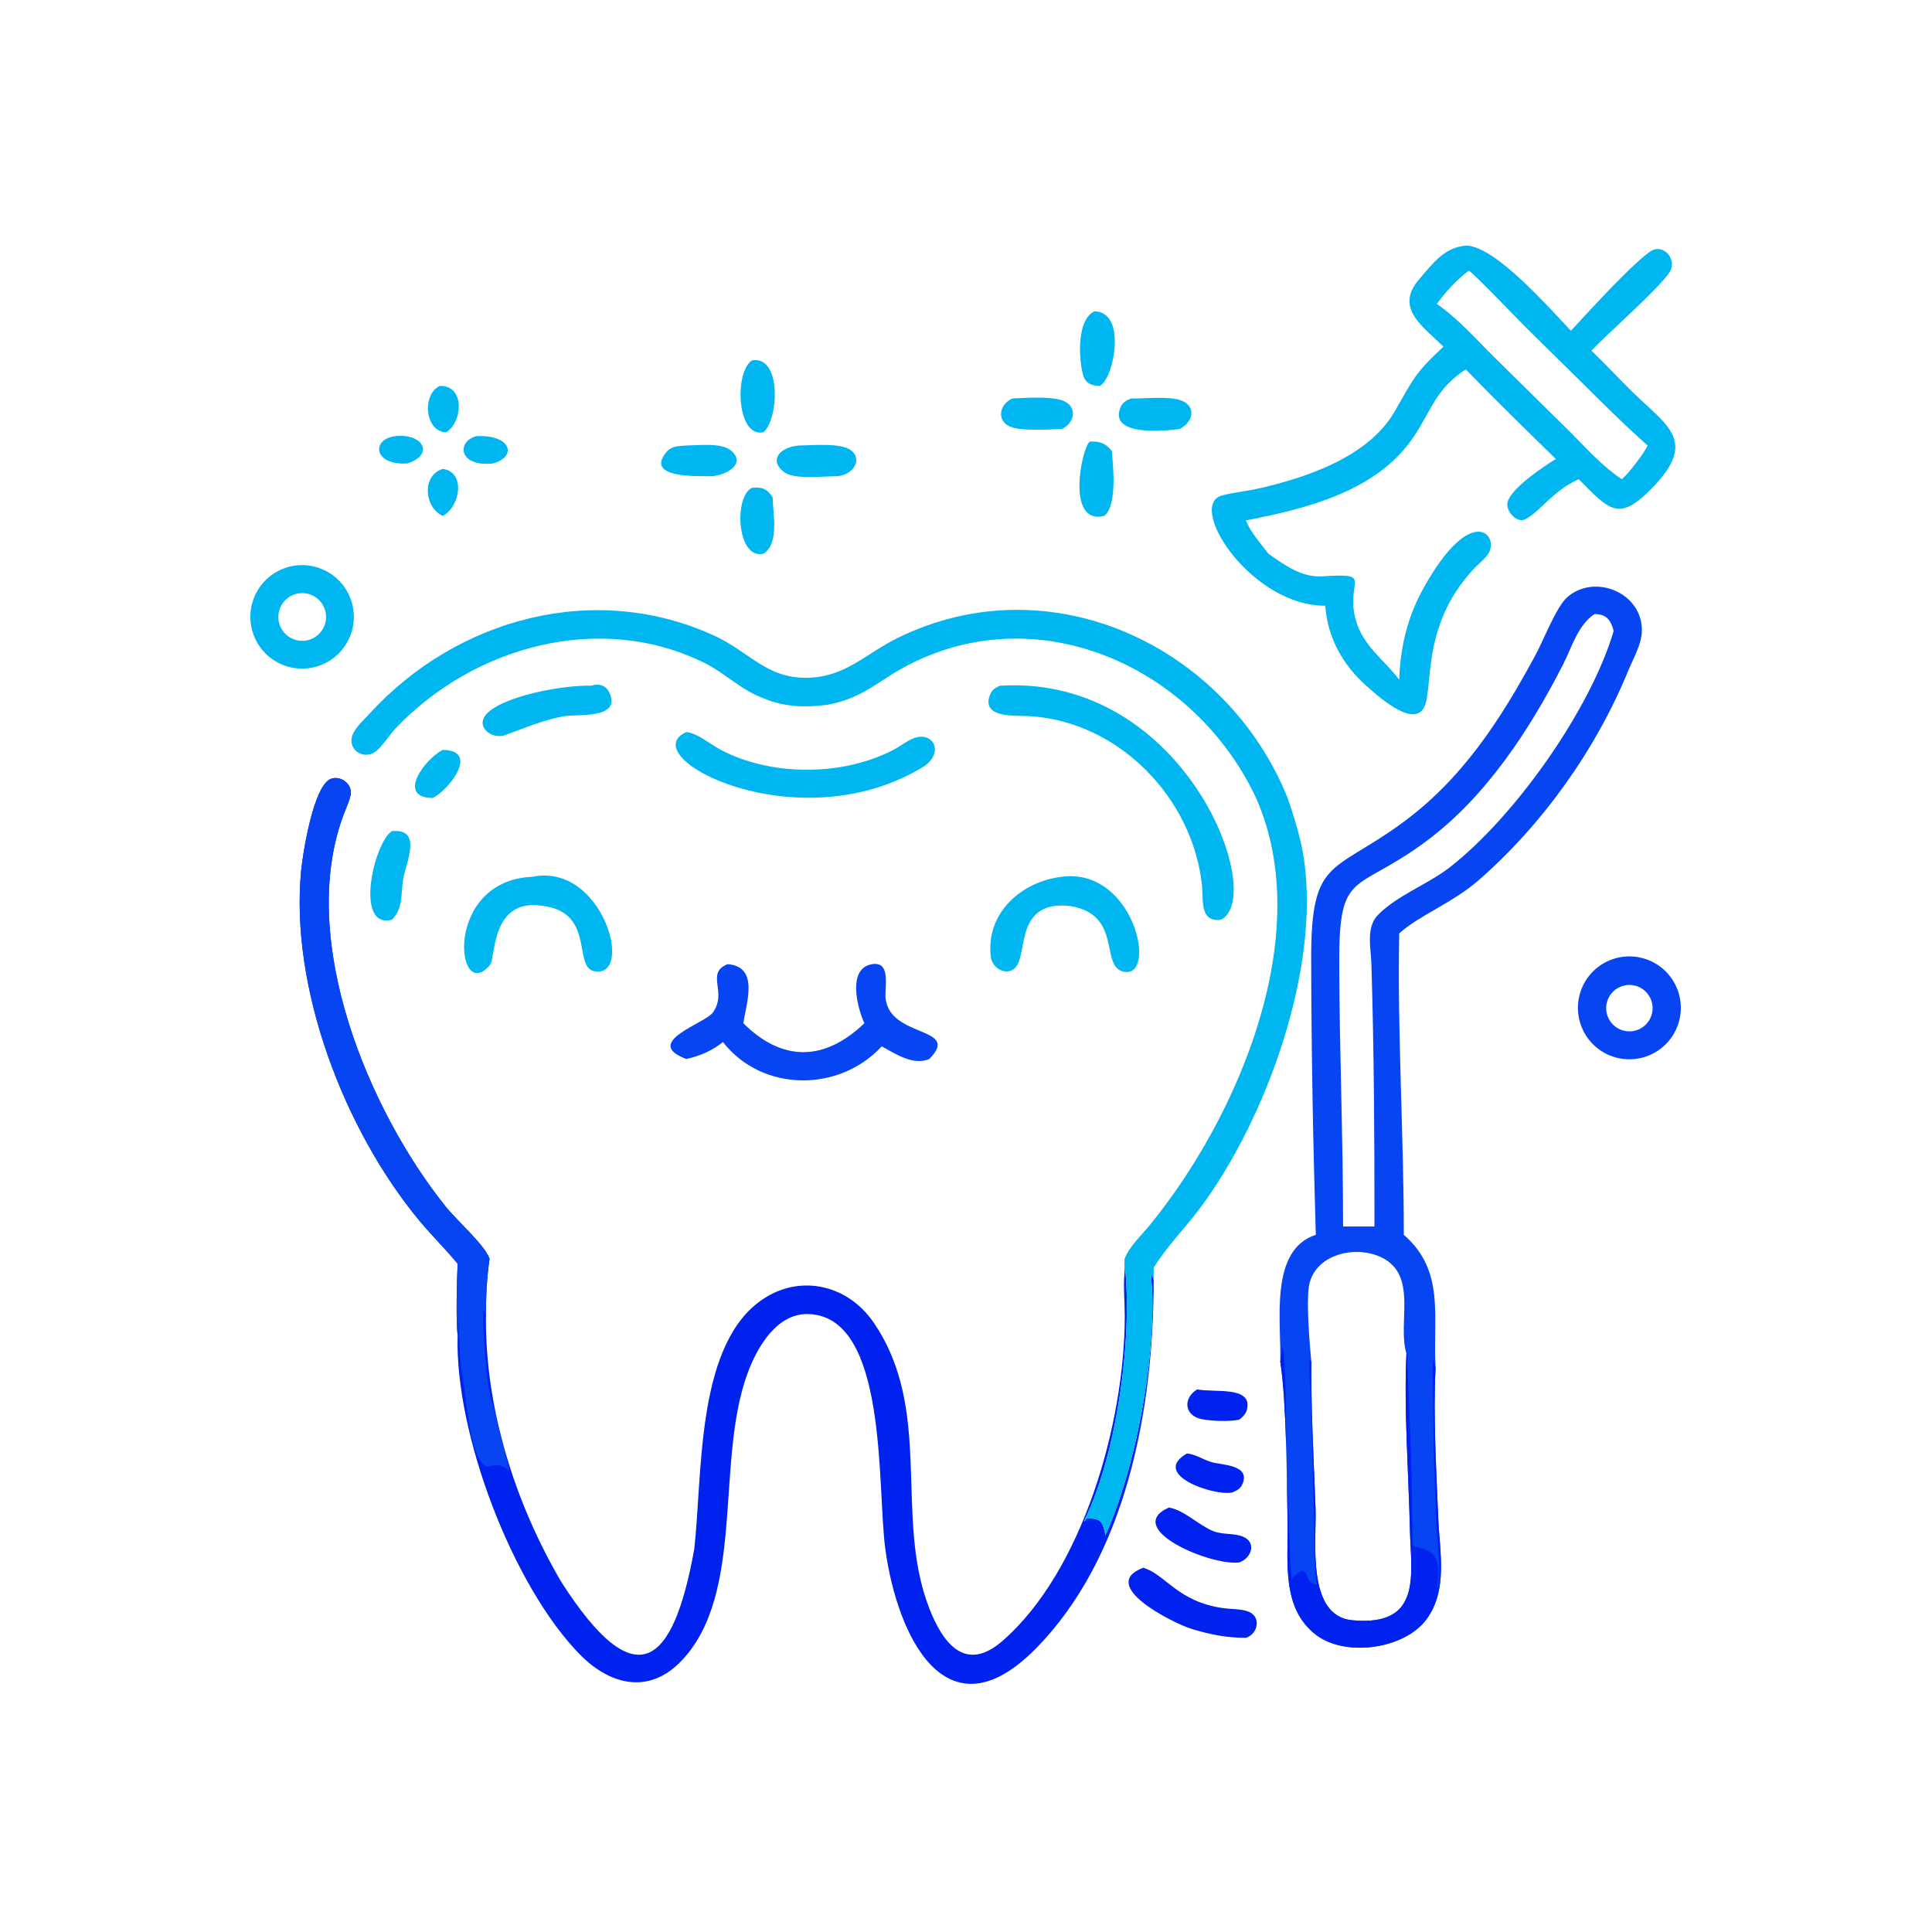 <?xml version="1.0" encoding="utf-8" ?>
<svg xmlns="http://www.w3.org/2000/svg" xmlns:xlink="http://www.w3.org/1999/xlink" width="1024" height="1024">
	<path fill="#0745F2" transform="scale(2 2)" d="M348.703 327.239C347.969 303.161 347.518 278.109 347.48 253.973C347.437 227.585 353.051 231.449 370.969 218.552C387.363 206.753 397.604 190.879 407.047 173.352C409.09 169.558 412.461 160.764 415.378 158.231C422.785 151.801 435.572 157.273 435.101 167.484C434.943 170.915 432.783 174.634 431.481 177.797C422.869 198.736 408.847 218.428 391.849 233.278C384.989 239.27 376.265 242.459 370.806 247.362C370.272 273.144 372.034 300.854 372.023 327.239C383.117 336.888 379.647 348.986 380.445 362.518C379.768 374.431 380.655 390.38 381.155 402.466C381.52 411.306 383.696 421.258 378.15 428.97C372.363 437.016 356.727 439.21 348.873 433.327C339.467 426.282 341.409 413.727 341.226 403.417C341.021 391.898 340.941 371.955 339.358 361.336L339.287 360.873C339.59 350.409 336.281 331.245 348.703 327.239ZM372.721 358.702C370.336 350.932 375.501 338.853 367.085 333.756C360.085 329.515 347.915 332.139 346.81 341.333C346.241 346.063 347.043 355.797 347.511 360.873C347.395 373.167 348.172 387.308 348.627 399.644C348.94 408.149 346.081 428.23 358.355 429.386C377.008 431.143 373.926 417.253 373.648 405.476C373.301 390.705 372.02 373.151 372.721 358.702ZM355.929 325.03L360.989 325.03L364.247 325.03C364.253 301.514 364.149 278.939 363.435 255.466C363.306 251.235 361.932 245.762 365.179 242.461C370.304 237.252 378.346 234.394 384.219 229.832C401.171 216.666 421.381 188.39 427.641 167.206C426.858 164.236 425.703 162.772 422.555 162.725C418.106 165.75 416.62 171.397 414.284 175.984C405.466 193.297 393.835 211.14 377.997 222.912C359.095 236.961 354.846 230.07 354.908 255.252C354.966 278.538 355.94 301.625 355.929 325.03Z"/>
	<path fill="#02E" transform="scale(2 2)" d="M339.287 360.873C339.486 359.531 339.689 358.19 339.858 356.843C340.906 358.238 340.802 382.93 340.894 385.766C341.784 413.298 342.291 419.213 342.418 419.263L342.738 419.062C342.103 420.369 342.416 418.645 342.522 418.156C347.46 413.294 344.993 419.239 348.712 419.91L349.012 419.739C348.234 415.698 348.499 411.665 348.372 407.555L347.427 371.197C347.363 368.663 346.754 362.671 347.06 360.529L347.236 360.471L347.511 360.873C347.395 373.167 348.172 387.308 348.627 399.644C348.94 408.149 346.081 428.23 358.355 429.386C377.008 431.143 373.926 417.253 373.648 405.476C373.301 390.705 372.02 373.151 372.721 358.702L372.934 358.309C373.135 359.709 372.961 361.168 373.026 362.585C373.747 378.17 374.32 393.937 374.314 409.524C376.43 410.91 381.614 409.498 381.143 417.79C381.115 418.295 380.748 420.515 381.092 420.644C382.079 417.54 380.676 406.166 380.536 402.529L380.054 387.394C379.997 385.694 379.505 360.63 379.725 360.062C380.068 360.873 380.258 361.659 380.445 362.518C379.768 374.431 380.655 390.38 381.155 402.466C381.52 411.306 383.696 421.258 378.15 428.97C372.363 437.016 356.727 439.21 348.873 433.327C339.467 426.282 341.409 413.727 341.226 403.417C341.021 391.898 340.941 371.955 339.358 361.336L339.287 360.873Z"/>
	<path fill="#02E" transform="scale(2 2)" d="M121.28 334.906C118.063 330.985 114.387 327.41 111.137 323.489C91.146 299.373 76.776 261.623 79.821 230.588C80.242 226.301 82.998 208.461 87.566 206.456C90.173 205.311 93.522 207.836 92.924 210.661C92.53 212.526 91.558 214.51 90.9 216.312C78.871 249.286 97.68 294.325 118.152 319.808C121.095 323.472 128.563 330.027 129.741 333.597C128.984 338.813 128.76 343.892 128.776 349.152C128.625 373.53 136.542 398.493 148.837 419.377C168.6 450.099 178.417 441.421 183.976 410.57C186.181 391.242 184.435 358.242 200.647 345.405C210.82 337.35 224.263 339.936 231.469 350.411C247.48 373.684 236.863 401.692 246.181 426.003C249.906 435.723 255.934 443.311 265.629 434.892C286.974 416.355 297.995 377.226 298.073 348.941C298.084 345.125 297.674 341.277 297.984 337.47L298.022 337.029L298.079 335.326C300.216 354.183 296.095 385.021 287.535 402.587C286.981 403.723 287.54 403.049 287.935 402.419C291.862 402.321 292.196 403.198 292.96 406.828C300.789 389.282 306.022 361.957 305.357 342.19C305.315 340.945 304.595 335.539 305.732 339.153C305.78 372.812 298.696 412.694 274.139 437.245C250.852 460.527 237.831 433.884 234.633 410.618C232.365 394.12 235.457 348.774 214.176 348.236C205.803 348.024 200.621 357.122 198.13 363.875C189.461 387.383 197.642 422.184 180.632 440.093C172.053 449.125 161.727 446.643 153.68 438.456C135.974 420.442 120.439 379.967 121.28 353.772C120.787 350.962 121.087 338.079 121.28 334.906Z"/>
	<path fill="#0745F2" transform="scale(2 2)" d="M121.28 334.906C118.063 330.985 114.387 327.41 111.137 323.489C91.146 299.373 76.776 261.623 79.821 230.588C80.242 226.301 82.998 208.461 87.566 206.456C90.173 205.311 93.522 207.836 92.924 210.661C92.53 212.526 91.558 214.51 90.9 216.312C78.871 249.286 97.68 294.325 118.152 319.808C121.095 323.472 128.563 330.027 129.741 333.597C128.984 338.813 128.76 343.892 128.776 349.152C128.65 348.675 128.419 347.277 128.072 347.021C127.738 350.308 128.946 367.217 130.162 370.84C130.702 372.449 134.79 388.444 134.897 389.705L134.447 389.758L134.777 389.605C131.452 386.798 129.897 389.357 128.579 388.473C124.172 385.519 123.625 369.274 122.333 363.342C121.728 360.564 121.424 345.19 121.367 345.084C121.373 347.888 121.638 351.004 121.28 353.772C120.787 350.962 121.087 338.079 121.28 334.906Z"/>
	<path fill="#00B6F1" transform="scale(2 2)" d="M388.447 65.093C396.169 65.025 410.689 81.805 416.322 87.653C420.716 82.88 432.089 70.359 437.222 66.716C440.73 64.226 444.655 68.768 442.429 72.183C439.647 76.451 426.041 88.39 421.735 92.917C425.445 96.479 428.941 100.276 432.62 103.876C441.645 112.708 449.869 116.736 438.254 128.892C429.039 138.536 426.684 135.36 418.368 126.988C411.342 130.18 408.42 135.369 404.266 137.59C401.97 138.817 398.861 135.307 399.532 133.024C400.655 129.2 409.02 123.669 412.303 121.632C404.28 113.772 396.251 105.969 388.447 97.888C380.391 103.211 379.596 108.357 374.646 115.747C364.942 130.233 346.213 134.789 330.168 137.926C331.485 141.192 334.043 143.957 336.148 146.741C340.349 149.694 344.941 153.08 350.364 152.733C364.55 151.825 356.399 153.829 359.28 164.256C361.197 171.194 366.699 174.719 370.806 180.123C371.106 171.317 373.01 163.458 377.311 155.735C389.93 133.077 397.447 141.87 394.442 146.688C393.528 148.153 391.847 149.396 390.656 150.665C375.81 166.487 380.31 183.674 377.054 188.014C373.777 192.382 364.887 184.188 362.334 181.961C355.913 176.361 351.828 169.055 351.204 160.516C332.145 160.634 315.263 135.428 323.114 131.566C324.462 130.903 331.091 130.009 333.121 129.551C346.027 126.645 362.483 121.208 369.495 109.212C374.537 100.588 374.719 99.087 382.521 91.883C377.323 86.639 369.448 81.752 376.036 74.078C379.598 69.929 382.697 65.573 388.447 65.093ZM380.779 80.543C386.309 84.355 390.998 89.722 395.764 94.434L416.304 114.685C420.585 118.986 424.698 123.635 429.792 126.988C431.604 125.548 435.746 120.005 436.65 118.066C430.48 112.637 424.713 106.83 418.877 101.049L404.375 86.772C402.385 84.776 390.479 72.359 389.253 71.709C386.044 74.13 383.132 77.291 380.779 80.543Z"/>
	<path fill="#00B6F1" transform="scale(2 2)" d="M202.318 185.034C196.61 183.017 192.081 178.342 186.628 175.648C158.911 161.957 125.476 171.334 104.89 192.977C103.322 194.625 101.16 198.015 99.497 199.211C96.259 201.538 91.84 198.534 93.49 194.612C94.334 192.606 96.58 190.605 98.035 189.017C121.128 163.814 157.781 153.805 189.588 168.603C198.433 172.718 203.156 179.716 213.674 179.624C223.957 179.535 229.191 173.362 237.816 169.105C278.32 149.116 324.967 171.149 341.243 211.476C343.065 216.865 344.749 222.15 345.579 227.804C349.825 256.738 335.727 296.404 318.047 320.13C314.127 325.39 309.158 330.405 305.732 335.951C305.731 337.018 305.718 338.086 305.732 339.153C304.595 335.539 305.315 340.945 305.357 342.19C306.022 361.957 300.789 389.282 292.96 406.828C292.196 403.198 291.862 402.321 287.935 402.419C287.54 403.049 286.981 403.723 287.535 402.587C296.095 385.021 300.216 354.183 298.079 335.326L298.022 337.029C297.889 335.885 297.974 334.745 298.022 333.597C299.323 330.259 302.472 327.407 304.738 324.628C328.157 295.905 348.863 247.54 332.87 211.476C316.877 177.308 276.181 158.2 241.063 176.043C232.966 180.157 229.034 184.933 219.436 186.742C213.664 187.552 207.735 187.399 202.318 185.034Z"/>
	<path fill="#0745F2" transform="scale(2 2)" d="M229.068 271.169C227.111 266.903 224.497 256.482 231.208 255.498C236.155 254.773 234.45 261.577 234.682 264.377C235.58 275.234 254.9 271.921 246.278 280.646C242.019 282.451 237.327 279.299 233.671 277.296C222.443 289.457 202.101 289.558 191.587 276.162C188.54 278.542 185.617 279.806 181.877 280.646L181.589 280.531C170.38 276.153 186.705 271.281 188.857 268.393C192.931 262.926 186.824 257.978 192.803 255.513C201.277 256.119 197.783 265.78 196.995 271.169C207.43 281.541 218.569 281.221 229.068 271.169Z"/>
	<path fill="#00B6F1" transform="scale(2 2)" d="M265.001 181.718C314.435 178.689 335.91 238.029 323.496 243.748C317.819 244.404 318.941 238.408 318.544 234.649C316.093 211.418 296.457 191.153 272.743 189.773C269.301 189.573 259.718 190.458 262.426 183.971C262.941 182.739 263.828 182.235 265.001 181.718Z"/>
	<path fill="#00B6F1" transform="scale(2 2)" d="M79.453 149.776Q79.789 149.761 80.126 149.763Q80.463 149.765 80.8 149.783Q81.136 149.801 81.471 149.836Q81.807 149.87 82.14 149.922Q82.473 149.973 82.803 150.04Q83.133 150.108 83.459 150.191Q83.786 150.275 84.108 150.374Q84.43 150.474 84.746 150.589Q85.063 150.704 85.374 150.835Q85.684 150.966 85.988 151.111Q86.292 151.257 86.588 151.418Q86.885 151.578 87.173 151.753Q87.461 151.928 87.74 152.117Q88.019 152.305 88.288 152.508Q88.558 152.71 88.817 152.925Q89.076 153.14 89.325 153.368Q89.573 153.596 89.81 153.835Q90.047 154.075 90.272 154.326Q90.497 154.577 90.709 154.839Q90.921 155.1 91.12 155.372Q91.32 155.644 91.505 155.925Q91.691 156.207 91.862 156.497Q92.034 156.787 92.191 157.085Q92.348 157.383 92.49 157.689Q92.632 157.994 92.759 158.306Q92.886 158.618 92.998 158.936Q93.109 159.254 93.205 159.577Q93.301 159.9 93.381 160.228Q93.46 160.555 93.524 160.886Q93.588 161.217 93.635 161.551Q93.682 161.884 93.713 162.22Q93.744 162.555 93.758 162.892Q93.773 163.229 93.771 163.566Q93.769 163.903 93.75 164.239Q93.731 164.575 93.696 164.911Q93.66 165.246 93.609 165.579Q93.557 165.912 93.489 166.242Q93.421 166.572 93.337 166.898Q93.253 167.224 93.153 167.546Q93.053 167.868 92.937 168.184Q92.822 168.501 92.691 168.811Q92.559 169.122 92.413 169.425Q92.267 169.729 92.106 170.025Q91.945 170.321 91.77 170.609Q91.595 170.897 91.406 171.175Q91.216 171.454 91.014 171.723Q90.811 171.993 90.596 172.252Q90.38 172.511 90.152 172.759Q89.924 173.007 89.684 173.243Q89.444 173.48 89.192 173.704Q88.941 173.929 88.679 174.14Q88.417 174.352 88.145 174.551Q87.873 174.75 87.591 174.935Q87.31 175.12 87.019 175.291Q86.729 175.462 86.431 175.619Q86.132 175.775 85.827 175.917Q85.521 176.059 85.209 176.185Q84.896 176.312 84.578 176.423Q84.26 176.534 83.937 176.629Q83.614 176.725 83.286 176.804Q82.959 176.883 82.628 176.947Q82.297 177.01 81.963 177.057Q81.629 177.103 81.294 177.134Q80.958 177.164 80.622 177.178Q80.286 177.192 79.949 177.189Q79.613 177.187 79.277 177.167Q78.941 177.148 78.607 177.113Q78.272 177.077 77.94 177.025Q77.608 176.973 77.279 176.905Q76.949 176.837 76.624 176.753Q76.298 176.669 75.977 176.568Q75.656 176.468 75.34 176.353Q75.024 176.237 74.715 176.106Q74.405 175.975 74.102 175.829Q73.799 175.683 73.504 175.522Q73.208 175.361 72.921 175.186Q72.634 175.011 72.355 174.822Q72.077 174.633 71.808 174.431Q71.54 174.229 71.281 174.014Q71.023 173.798 70.775 173.571Q70.528 173.343 70.292 173.104Q70.056 172.864 69.832 172.613Q69.607 172.362 69.396 172.101Q69.184 171.84 68.986 171.568Q68.787 171.296 68.603 171.016Q68.418 170.735 68.247 170.445Q68.076 170.155 67.919 169.858Q67.763 169.56 67.621 169.255Q67.479 168.95 67.353 168.638Q67.226 168.327 67.115 168.009Q67.004 167.692 66.908 167.369Q66.813 167.047 66.733 166.72Q66.654 166.393 66.59 166.063Q66.527 165.733 66.48 165.4Q66.432 165.067 66.402 164.732Q66.371 164.397 66.356 164.061Q66.342 163.725 66.344 163.389Q66.347 163.052 66.365 162.716Q66.384 162.381 66.419 162.046Q66.454 161.712 66.505 161.379Q66.557 161.047 66.624 160.717Q66.692 160.388 66.776 160.062Q66.859 159.736 66.959 159.415Q67.059 159.094 67.174 158.778Q67.289 158.462 67.42 158.152Q67.55 157.842 67.696 157.539Q67.841 157.236 68.002 156.94Q68.162 156.644 68.337 156.357Q68.511 156.069 68.7 155.791Q68.888 155.512 69.09 155.243Q69.292 154.974 69.507 154.716Q69.722 154.457 69.949 154.209Q70.176 153.961 70.416 153.725Q70.655 153.488 70.905 153.264Q71.156 153.039 71.417 152.827Q71.678 152.615 71.949 152.416Q72.221 152.218 72.501 152.032Q72.782 151.847 73.071 151.676Q73.361 151.504 73.658 151.347Q73.956 151.19 74.26 151.048Q74.565 150.906 74.877 150.779Q75.188 150.652 75.505 150.54Q75.823 150.429 76.145 150.333Q76.467 150.237 76.794 150.157Q77.121 150.077 77.451 150.013Q77.781 149.949 78.114 149.901Q78.447 149.853 78.782 149.822Q79.117 149.791 79.453 149.776ZM81.632 169.634Q81.783 169.596 81.932 169.551Q82.08 169.505 82.227 169.452Q82.373 169.4 82.517 169.34Q82.66 169.28 82.801 169.213Q82.941 169.147 83.079 169.073Q83.216 168.999 83.349 168.919Q83.482 168.839 83.611 168.752Q83.74 168.665 83.865 168.572Q83.99 168.479 84.11 168.38Q84.23 168.281 84.345 168.177Q84.46 168.072 84.569 167.961Q84.679 167.851 84.783 167.736Q84.887 167.62 84.986 167.499Q85.084 167.379 85.176 167.254Q85.268 167.128 85.354 166.999Q85.44 166.869 85.52 166.735Q85.599 166.602 85.672 166.464Q85.745 166.327 85.811 166.186Q85.877 166.045 85.936 165.901Q85.995 165.757 86.047 165.61Q86.099 165.464 86.143 165.315Q86.188 165.165 86.225 165.014Q86.262 164.863 86.291 164.711Q86.321 164.558 86.343 164.404Q86.365 164.25 86.38 164.095Q86.394 163.94 86.401 163.785Q86.408 163.629 86.407 163.474Q86.407 163.318 86.398 163.163Q86.39 163.008 86.374 162.853Q86.358 162.698 86.334 162.544Q86.31 162.391 86.279 162.238Q86.248 162.086 86.209 161.935Q86.171 161.784 86.125 161.636Q86.079 161.487 86.025 161.341Q85.972 161.195 85.912 161.051Q85.852 160.908 85.784 160.768Q85.717 160.628 85.643 160.491Q85.569 160.354 85.488 160.221Q85.407 160.088 85.32 159.96Q85.233 159.831 85.139 159.706Q85.046 159.582 84.946 159.463Q84.847 159.343 84.741 159.228Q84.636 159.114 84.525 159.005Q84.415 158.895 84.299 158.792Q84.183 158.688 84.062 158.59Q83.941 158.492 83.815 158.401Q83.69 158.309 83.56 158.223Q83.43 158.138 83.296 158.059Q83.162 157.98 83.024 157.908Q82.886 157.835 82.745 157.77Q82.604 157.705 82.46 157.646Q82.316 157.588 82.169 157.537Q82.022 157.485 81.873 157.441Q81.723 157.397 81.572 157.361Q81.421 157.324 81.268 157.295Q81.115 157.266 80.961 157.245Q80.807 157.223 80.652 157.209Q80.498 157.195 80.342 157.189Q80.187 157.183 80.031 157.184Q79.876 157.185 79.72 157.194Q79.565 157.203 79.41 157.22Q79.256 157.237 79.102 157.261Q78.948 157.285 78.796 157.317Q78.644 157.349 78.493 157.388Q78.344 157.427 78.196 157.473Q78.048 157.52 77.903 157.573Q77.758 157.627 77.615 157.687Q77.473 157.748 77.333 157.815Q77.194 157.882 77.058 157.957Q76.922 158.031 76.79 158.111Q76.658 158.192 76.53 158.279Q76.402 158.366 76.279 158.46Q76.155 158.553 76.037 158.652Q75.918 158.751 75.804 158.856Q75.69 158.961 75.581 159.071Q75.473 159.182 75.37 159.297Q75.267 159.413 75.17 159.533Q75.072 159.653 74.981 159.778Q74.89 159.904 74.805 160.033Q74.72 160.162 74.641 160.296Q74.563 160.429 74.491 160.566Q74.419 160.703 74.354 160.843Q74.288 160.984 74.23 161.127Q74.172 161.271 74.121 161.417Q74.07 161.563 74.026 161.711Q73.982 161.86 73.945 162.01Q73.909 162.16 73.879 162.312Q73.85 162.464 73.829 162.618Q73.807 162.771 73.793 162.925Q73.778 163.079 73.772 163.234Q73.765 163.388 73.766 163.543Q73.767 163.698 73.776 163.852Q73.784 164.007 73.8 164.161Q73.816 164.315 73.84 164.468Q73.864 164.621 73.894 164.772Q73.926 164.924 73.964 165.074Q74.002 165.224 74.048 165.372Q74.094 165.52 74.147 165.665Q74.2 165.811 74.26 165.953Q74.32 166.096 74.386 166.236Q74.453 166.375 74.527 166.511Q74.6 166.648 74.681 166.78Q74.761 166.912 74.847 167.041Q74.934 167.169 75.027 167.293Q75.12 167.417 75.218 167.536Q75.317 167.655 75.421 167.769Q75.526 167.884 75.636 167.993Q75.746 168.102 75.861 168.205Q75.976 168.309 76.096 168.406Q76.216 168.504 76.341 168.596Q76.465 168.688 76.594 168.773Q76.723 168.859 76.856 168.938Q76.989 169.017 77.126 169.089Q77.263 169.162 77.403 169.228Q77.543 169.293 77.686 169.352Q77.829 169.411 77.975 169.463Q78.121 169.514 78.269 169.559Q78.418 169.603 78.568 169.641Q78.718 169.678 78.87 169.708Q79.022 169.737 79.175 169.76Q79.328 169.782 79.482 169.797Q79.636 169.812 79.791 169.819Q79.945 169.826 80.1 169.826Q80.255 169.825 80.41 169.818Q80.564 169.81 80.718 169.794Q80.872 169.779 81.025 169.756Q81.178 169.733 81.33 169.702Q81.482 169.672 81.632 169.634Z"/>
	<path fill="#0745F2" transform="scale(2 2)" d="M429.472 253.654Q429.804 253.597 430.138 253.556Q430.472 253.515 430.808 253.49Q431.144 253.466 431.481 253.458Q431.817 253.45 432.154 253.459Q432.49 253.467 432.826 253.493Q433.162 253.518 433.496 253.56Q433.83 253.602 434.162 253.66Q434.493 253.719 434.822 253.793Q435.15 253.868 435.474 253.959Q435.799 254.05 436.118 254.156Q436.437 254.263 436.751 254.385Q437.065 254.507 437.372 254.645Q437.679 254.783 437.98 254.935Q438.28 255.088 438.572 255.255Q438.864 255.422 439.148 255.604Q439.432 255.785 439.706 255.981Q439.98 256.176 440.245 256.384Q440.509 256.593 440.763 256.814Q441.016 257.036 441.259 257.269Q441.501 257.503 441.732 257.748Q441.963 257.994 442.181 258.25Q442.399 258.506 442.605 258.773Q442.81 259.04 443.002 259.317Q443.194 259.593 443.372 259.879Q443.55 260.165 443.714 260.459Q443.878 260.753 444.027 261.055Q444.176 261.357 444.31 261.666Q444.444 261.975 444.562 262.29Q444.681 262.605 444.784 262.926Q444.886 263.247 444.973 263.572Q445.06 263.897 445.131 264.227Q445.202 264.556 445.256 264.888Q445.31 265.22 445.348 265.555Q445.386 265.889 445.407 266.226Q445.429 266.562 445.434 266.898Q445.438 267.235 445.426 267.571Q445.414 267.908 445.386 268.243Q445.358 268.579 445.312 268.913Q445.268 269.246 445.206 269.577Q445.145 269.909 445.067 270.236Q444.989 270.564 444.895 270.887Q444.802 271.211 444.692 271.529Q444.582 271.847 444.457 272.16Q444.332 272.473 444.192 272.779Q444.051 273.085 443.896 273.383Q443.74 273.682 443.57 273.973Q443.4 274.263 443.216 274.545Q443.032 274.827 442.834 275.1Q442.637 275.372 442.426 275.635Q442.215 275.897 441.991 276.149Q441.767 276.4 441.531 276.641Q441.296 276.881 441.048 277.11Q440.801 277.338 440.542 277.554Q440.284 277.77 440.015 277.973Q439.747 278.176 439.468 278.365Q439.19 278.554 438.902 278.73Q438.615 278.905 438.319 279.066Q438.023 279.227 437.72 279.373Q437.417 279.52 437.107 279.651Q436.796 279.782 436.48 279.897Q436.164 280.013 435.842 280.113Q435.521 280.213 435.195 280.297Q434.868 280.38 434.539 280.448Q434.209 280.516 433.876 280.567Q433.547 280.618 433.216 280.652Q432.885 280.687 432.553 280.705Q432.221 280.724 431.888 280.726Q431.555 280.728 431.223 280.714Q430.89 280.7 430.559 280.67Q430.227 280.639 429.898 280.593Q429.568 280.547 429.241 280.484Q428.914 280.422 428.591 280.344Q428.268 280.265 427.948 280.171Q427.629 280.077 427.315 279.968Q427.001 279.859 426.692 279.734Q426.383 279.609 426.081 279.47Q425.779 279.33 425.484 279.176Q425.189 279.022 424.902 278.854Q424.615 278.686 424.337 278.503Q424.058 278.321 423.789 278.126Q423.519 277.93 423.26 277.722Q423 277.514 422.751 277.293Q422.502 277.072 422.264 276.839Q422.027 276.607 421.8 276.363Q421.574 276.119 421.36 275.864Q421.146 275.609 420.944 275.344Q420.743 275.08 420.555 274.805Q420.366 274.531 420.192 274.247Q420.017 273.964 419.856 273.673Q419.696 273.381 419.549 273.082Q419.403 272.784 419.272 272.478Q419.14 272.172 419.024 271.86Q418.907 271.549 418.806 271.232Q418.705 270.914 418.62 270.593Q418.534 270.271 418.464 269.946Q418.395 269.62 418.341 269.292Q418.287 268.964 418.25 268.633Q418.212 268.302 418.191 267.97Q418.169 267.638 418.164 267.305Q418.159 266.973 418.17 266.64Q418.181 266.307 418.208 265.976Q418.235 265.644 418.278 265.314Q418.322 264.984 418.381 264.657Q418.44 264.329 418.516 264.005Q418.591 263.681 418.682 263.361Q418.773 263.041 418.88 262.726Q418.986 262.41 419.108 262.101Q419.23 261.791 419.366 261.488Q419.503 261.184 419.654 260.888Q419.806 260.592 419.971 260.303Q420.137 260.014 420.317 259.734Q420.496 259.454 420.689 259.183Q420.882 258.912 421.088 258.65Q421.294 258.389 421.512 258.138Q421.731 257.887 421.961 257.647Q422.192 257.407 422.434 257.178Q422.676 256.95 422.928 256.733Q423.181 256.517 423.444 256.313Q423.707 256.109 423.98 255.918Q424.252 255.727 424.534 255.55Q424.816 255.373 425.106 255.21Q425.395 255.046 425.693 254.897Q425.991 254.748 426.295 254.614Q426.599 254.48 426.91 254.36Q427.221 254.241 427.537 254.137Q427.853 254.033 428.174 253.945Q428.495 253.856 428.819 253.783Q429.144 253.711 429.472 253.654ZM433.353 273.121Q433.497 273.084 433.638 273.039Q433.78 272.995 433.919 272.944Q434.059 272.893 434.196 272.836Q434.332 272.778 434.466 272.714Q434.6 272.649 434.731 272.579Q434.861 272.508 434.988 272.431Q435.115 272.355 435.238 272.272Q435.361 272.189 435.48 272.1Q435.599 272.011 435.714 271.917Q435.829 271.823 435.939 271.723Q436.048 271.623 436.153 271.518Q436.258 271.413 436.358 271.303Q436.458 271.193 436.552 271.079Q436.647 270.964 436.735 270.845Q436.824 270.726 436.907 270.603Q436.99 270.48 437.067 270.353Q437.143 270.226 437.214 270.096Q437.285 269.965 437.349 269.831Q437.413 269.697 437.471 269.561Q437.529 269.424 437.58 269.284Q437.631 269.145 437.675 269.003Q437.719 268.862 437.757 268.718Q437.794 268.574 437.824 268.429Q437.855 268.284 437.878 268.137Q437.901 267.991 437.918 267.843Q437.934 267.696 437.943 267.547Q437.952 267.399 437.954 267.251Q437.956 267.102 437.951 266.954Q437.946 266.806 437.933 266.658Q437.921 266.51 437.901 266.363Q437.882 266.216 437.855 266.07Q437.829 265.924 437.795 265.779Q437.761 265.634 437.721 265.492Q437.68 265.349 437.633 265.208Q437.586 265.068 437.532 264.929Q437.478 264.791 437.417 264.656Q437.356 264.52 437.289 264.388Q437.222 264.256 437.148 264.127Q437.075 263.998 436.995 263.872Q436.916 263.747 436.83 263.626Q436.744 263.505 436.653 263.388Q436.562 263.271 436.465 263.158Q436.368 263.046 436.266 262.938Q436.164 262.83 436.056 262.728Q435.949 262.625 435.837 262.528Q435.725 262.431 435.609 262.339Q435.492 262.247 435.371 262.161Q435.25 262.075 435.125 261.995Q435 261.915 434.871 261.841Q434.743 261.767 434.611 261.699Q434.479 261.631 434.344 261.57Q434.208 261.509 434.07 261.454Q433.932 261.399 433.792 261.351Q433.651 261.303 433.509 261.262Q433.366 261.221 433.222 261.187Q433.077 261.153 432.931 261.126Q432.786 261.099 432.638 261.079Q432.491 261.058 432.344 261.045Q432.196 261.033 432.047 261.027Q431.899 261.021 431.751 261.022Q431.602 261.024 431.454 261.032Q431.306 261.041 431.158 261.056Q431.011 261.072 430.864 261.095Q430.717 261.117 430.572 261.147Q430.371 261.188 430.174 261.242Q429.977 261.297 429.784 261.364Q429.59 261.431 429.402 261.511Q429.214 261.591 429.031 261.684Q428.848 261.776 428.672 261.88Q428.496 261.984 428.327 262.1Q428.159 262.216 427.998 262.343Q427.837 262.469 427.685 262.606Q427.534 262.744 427.391 262.89Q427.249 263.037 427.116 263.193Q426.984 263.35 426.862 263.514Q426.74 263.679 426.63 263.851Q426.519 264.023 426.421 264.202Q426.322 264.382 426.235 264.567Q426.149 264.752 426.074 264.943Q426 265.134 425.939 265.329Q425.878 265.524 425.83 265.723Q425.781 265.922 425.747 266.124Q425.712 266.325 425.69 266.529Q425.669 266.732 425.661 266.937Q425.654 267.141 425.659 267.346Q425.665 267.55 425.685 267.754Q425.704 267.958 425.737 268.16Q425.77 268.362 425.816 268.561Q425.863 268.76 425.922 268.956Q425.982 269.152 426.054 269.343Q426.126 269.535 426.211 269.721Q426.296 269.907 426.393 270.087Q426.49 270.267 426.599 270.441Q426.708 270.614 426.828 270.779Q426.948 270.945 427.079 271.102Q427.21 271.26 427.351 271.408Q427.492 271.556 427.643 271.695Q427.793 271.833 427.953 271.962Q428.112 272.09 428.28 272.207Q428.448 272.325 428.623 272.431Q428.798 272.537 428.979 272.631Q429.161 272.725 429.349 272.807Q429.536 272.888 429.729 272.957Q429.922 273.027 430.118 273.083Q430.315 273.139 430.515 273.182Q430.715 273.225 430.918 273.254Q431.121 273.284 431.325 273.3Q431.529 273.316 431.733 273.318Q431.938 273.321 432.142 273.31Q432.347 273.298 432.55 273.274Q432.753 273.249 432.954 273.211Q433.155 273.173 433.353 273.121Z"/>
	<path fill="#00B6F1" transform="scale(2 2)" d="M181.877 194.003C184.873 194.291 188.295 197.296 190.98 198.705C204.388 205.743 223.245 205.78 236.82 198.686C238.596 197.757 240.234 196.404 242.092 195.66C247.124 193.645 250.449 199.237 244.836 203.122C211.475 223.615 167.476 200.459 181.877 194.003Z"/>
	<path fill="#00B6F1" transform="scale(2 2)" d="M141.162 232.351C159.637 228.603 168.194 259.016 157.656 257.412C151.664 256.5 157.891 241.89 143.914 240.075C129.98 237.794 131.422 253.874 129.831 255.756C120.789 266.454 117.339 233.274 141.162 232.351Z"/>
	<path fill="#00B6F1" transform="scale(2 2)" d="M281.402 232.351C300.594 229.855 306.862 259.288 297.853 257.527C291.348 256.255 297.618 242.485 283.765 240.13L283.425 240.075C269.705 238.64 272.077 251.446 269.617 255.693C267.636 259.114 262.986 257.021 262.572 253.591C261.172 242.003 270.648 233.602 281.402 232.351Z"/>
	<path fill="#02E" transform="scale(2 2)" d="M302.966 415.469C308.877 417.186 312.063 424.563 324.361 426.196C326.411 426.468 329.158 426.341 331.036 427.173C334.337 428.637 333.259 433.112 330.168 434.035C325.107 434.06 320.317 433.108 315.507 431.581C310.991 430.148 290.708 420.113 302.966 415.469Z"/>
	<path fill="#00B6F1" transform="scale(2 2)" d="M156.683 181.718C159.104 180.975 160.849 181.758 161.72 184.106C164.114 190.558 152.868 189.248 149.766 189.759C144.103 190.692 139.064 192.942 133.722 194.864C129.989 195.981 125.725 192.286 129.185 188.95C133.979 184.327 149.285 181.514 156.683 181.718Z"/>
	<path fill="#02E" transform="scale(2 2)" d="M309.783 399.51C313.846 400.208 317.559 404.117 321.416 405.722C323.949 406.777 326.791 406.237 329.25 407.171C333.185 408.666 331.635 413.005 328.381 414.068C320.524 414.982 297.445 404.98 309.783 399.51Z"/>
	<path fill="#00B6F1" transform="scale(2 2)" d="M103.835 220.268C112.078 219.439 107.605 228.585 106.871 232.802C106.175 236.797 106.947 240.729 103.835 243.748C93.883 246.259 99.014 223.472 103.835 220.268Z"/>
	<path fill="#00B6F1" transform="scale(2 2)" d="M211.676 118.066C215.132 118.037 222.846 117.269 225.531 119.338C228.698 121.779 226.099 126.044 221.562 126.216C218.065 126.183 210.369 127.185 207.711 125.056C203.541 121.717 206.979 118.446 211.676 118.066Z"/>
	<path fill="#00B6F1" transform="scale(2 2)" d="M288.82 117.019C291.416 116.895 292.936 117.412 294.653 119.509C294.957 123.524 296.147 133.831 292.662 136.715C282.315 139.323 286.705 118.423 288.82 117.019Z"/>
	<path fill="#00B6F1" transform="scale(2 2)" d="M299.801 105.589C303.552 105.681 307.874 105.089 311.54 105.72C316.89 106.641 316.97 111.336 312.657 113.676C309.069 114.181 293.59 115.814 296.991 107.851C297.535 106.576 298.572 106.058 299.801 105.589Z"/>
	<path fill="#00B6F1" transform="scale(2 2)" d="M290.031 82.494C298.753 82.643 295.17 100.358 291.489 102.273C289.948 102.188 288.342 101.97 287.476 100.48C286.12 98.147 284.663 85.04 290.031 82.494Z"/>
	<path fill="#00B6F1" transform="scale(2 2)" d="M268.355 105.589C271.901 105.446 278.213 104.98 281.484 106.103C285.654 107.534 284.924 112.096 281.402 113.676C278.03 113.818 271.235 114.2 268.23 113.257C263.885 111.894 264.714 107.081 268.355 105.589Z"/>
	<path fill="#00B6F1" transform="scale(2 2)" d="M181.877 118.066C185.017 118.023 191.12 117.27 193.657 119.341C197.848 122.762 192.723 126.019 188.304 126.216C185.285 126.104 170.711 126.907 176.602 119.803C177.952 118.175 179.937 118.189 181.877 118.066Z"/>
	<path fill="#00B6F1" transform="scale(2 2)" d="M199.272 95.503C207.252 94.128 206.33 111.284 202.318 114.542C195.243 116.093 194.522 98.722 199.272 95.503Z"/>
	<path fill="#00B6F1" transform="scale(2 2)" d="M199.272 129.279C201.991 129.044 203.108 129.409 204.753 131.757C204.795 136.027 206.618 144.055 202.318 146.741C195.312 148.416 194.381 131.634 199.272 129.279Z"/>
	<path fill="#02E" transform="scale(2 2)" d="M314.569 385.184C316.921 385.417 318.731 386.773 320.933 387.435C323.789 388.294 331.275 388.108 329.333 393.117C328.787 394.526 327.842 394.974 326.512 395.541C321.489 396.481 304.846 390.716 314.569 385.184Z"/>
	<path fill="#02E" transform="scale(2 2)" d="M317.259 368.212C322.039 369.096 331.477 367.334 330.557 373.116C330.335 374.512 329.475 375.431 328.381 376.243C325.632 376.763 321.261 376.624 318.514 376.095C313.761 375.179 313.481 370.48 317.259 368.212Z"/>
	<path fill="#00B6F1" transform="scale(2 2)" d="M117.333 198.723C127.195 198.841 118.986 209.371 114.667 211.476C104.991 211.368 112.564 201.145 117.333 198.723Z"/>
	<path fill="#00B6F1" transform="scale(2 2)" d="M116.563 102.273C123.218 102.088 122.714 111.723 118.259 114.542C112.663 114.553 111.675 104.537 116.563 102.273Z"/>
	<path fill="#00B6F1" transform="scale(2 2)" d="M117.333 124.266C123.488 125.059 121.996 134.304 117.333 136.715C112.415 134.503 111.711 125.959 117.333 124.266Z"/>
	<path fill="#00B6F1" transform="scale(2 2)" d="M126.249 115.587C135.508 115.132 137.13 121.011 130.665 122.814C121.463 123.858 120.956 116.922 126.249 115.587Z"/>
	<path fill="#00B6F1" transform="scale(2 2)" d="M104.742 115.587C111.949 114.748 115.341 120.395 107.989 122.814C98.927 123.397 98.324 116.382 104.742 115.587Z"/>
</svg>
